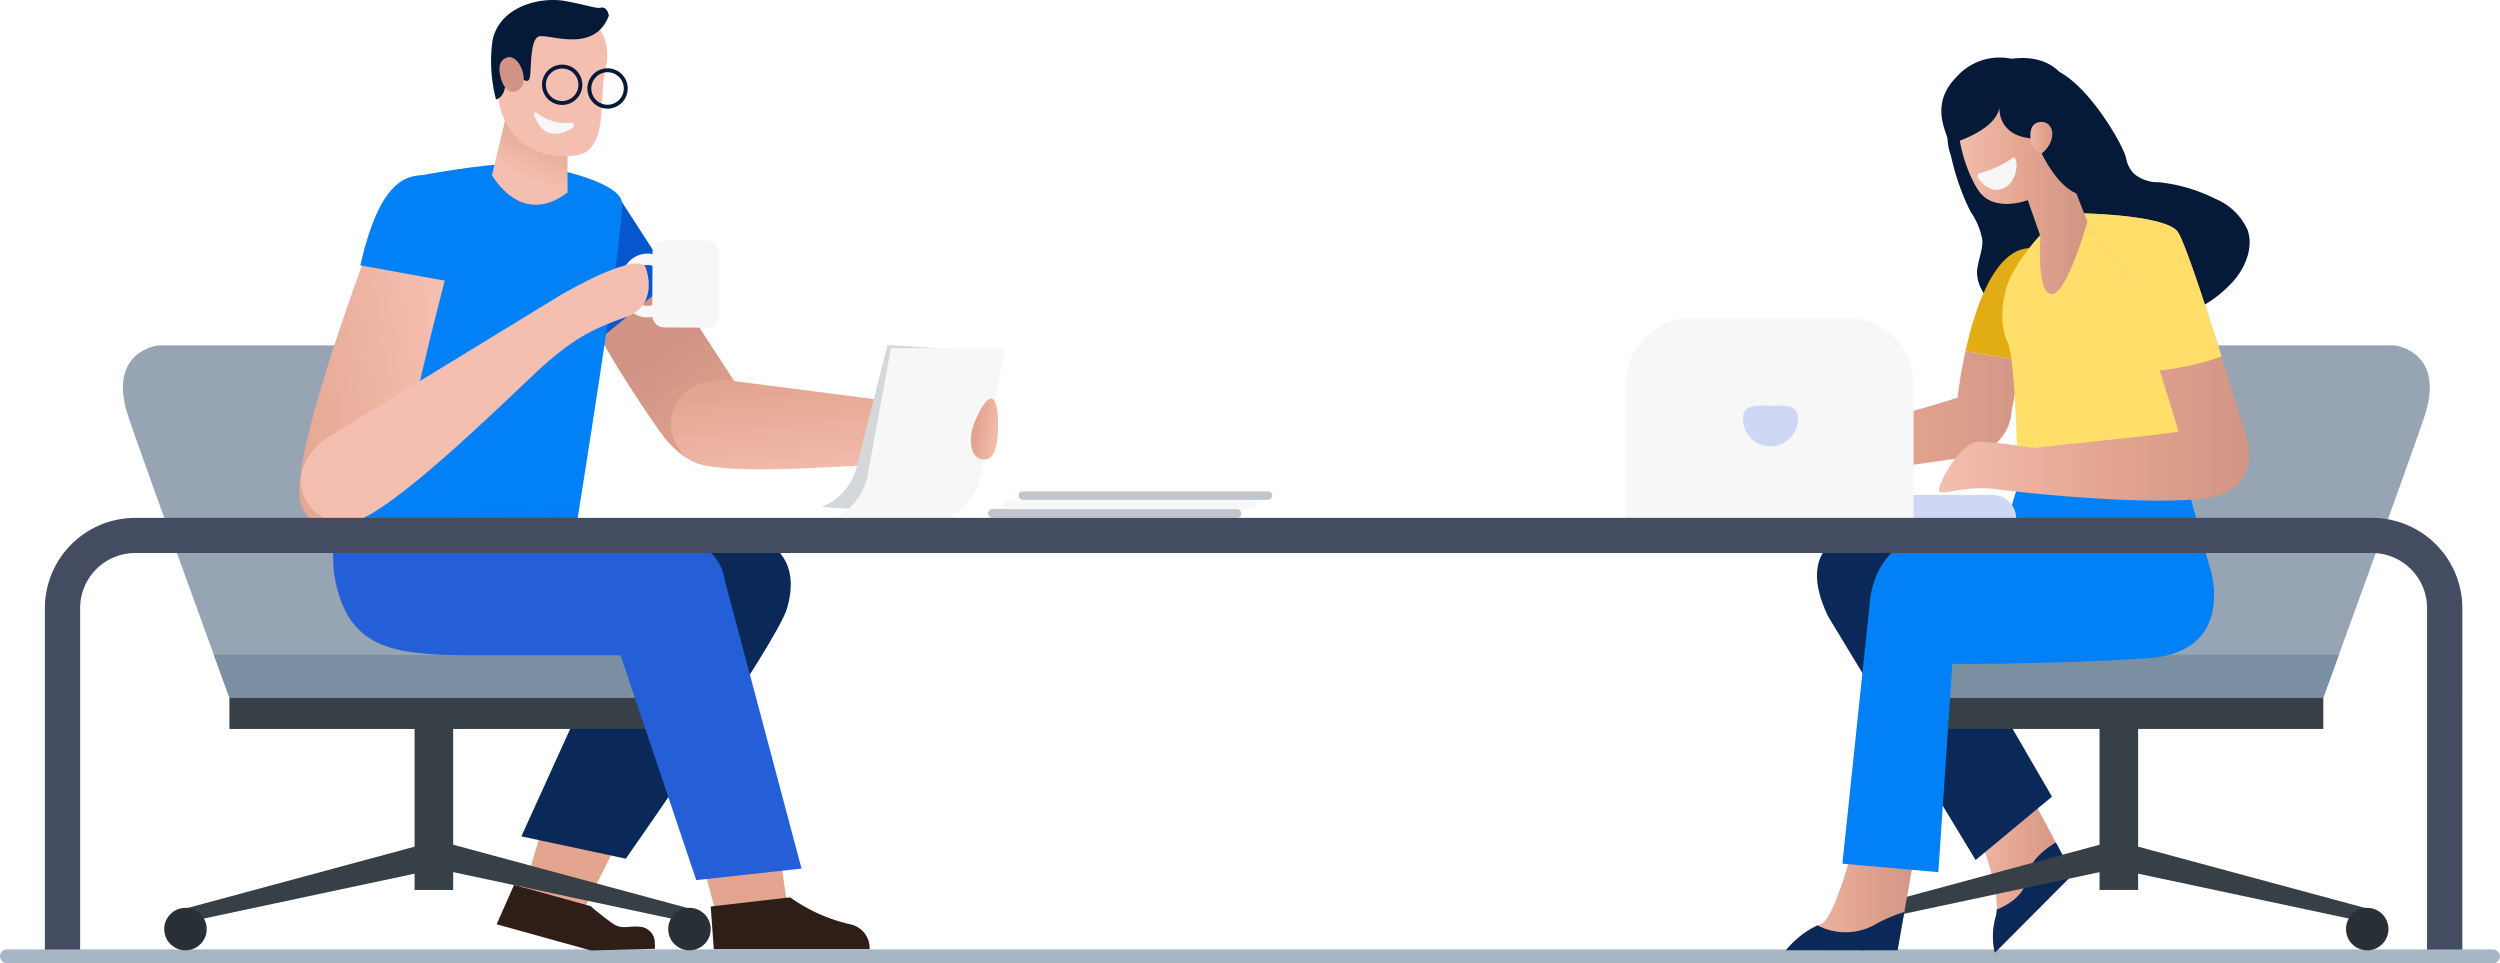 <svg xmlns="http://www.w3.org/2000/svg" xmlns:xlink="http://www.w3.org/1999/xlink" width="288.736" height="111.265" viewBox="0 0 288.736 111.265">
  <defs>
    <linearGradient id="linear-gradient" y1="0.5" x2="1" y2="0.5" gradientUnits="objectBoundingBox">
      <stop offset="0" stop-color="#f4beb0"/>
      <stop offset="0.521" stop-color="#e3a590"/>
      <stop offset="1" stop-color="#d19484"/>
    </linearGradient>
    <clipPath id="clip-path">
      <path id="Path_10" data-name="Path 10" d="M543.939,355.856h24.414s6.078.637,3.412,8.392-11.621,32.29-11.621,32.29H509.7l5.562-6.16Z" fill="none"/>
    </clipPath>
    <clipPath id="clip-path-2">
      <path id="Path_17" data-name="Path 17" d="M334.515,355.856H310.1s-6.077.637-3.411,8.392,11.621,32.29,11.621,32.29h50.445l-5.561-6.16Z" fill="none"/>
    </clipPath>
    <linearGradient id="linear-gradient-2" x1="1.18" y1="1.595" x2="0.406" y2="0.347" xlink:href="#linear-gradient"/>
    <linearGradient id="linear-gradient-3" x1="0.662" y1="1.006" x2="0.014" y2="-0.818" xlink:href="#linear-gradient"/>
    <linearGradient id="linear-gradient-4" x1="0.896" y1="0.627" x2="-0.213" y2="0.215" xlink:href="#linear-gradient"/>
    <linearGradient id="linear-gradient-5" x1="9.546" y1="1.657" x2="8.537" y2="1.718" gradientUnits="objectBoundingBox">
      <stop offset="0" stop-color="#0281f7"/>
      <stop offset="1" stop-color="#0557ce"/>
    </linearGradient>
    <linearGradient id="linear-gradient-6" x1="2.708" y1="0.736" x2="2.766" y2="1.67" xlink:href="#linear-gradient-5"/>
    <linearGradient id="linear-gradient-8" x1="0" y1="0.5" x2="1.076" y2="0.5" xlink:href="#linear-gradient"/>
    <linearGradient id="linear-gradient-10" x1="9.234" y1="2.986" x2="9.459" y2="2.164" xlink:href="#linear-gradient"/>
    <linearGradient id="linear-gradient-11" x1="6.208" y1="1.689" x2="7.252" y2="1.689" xlink:href="#linear-gradient"/>
    <linearGradient id="linear-gradient-12" x1="29.193" y1="5.43" x2="27.959" y2="5.011" xlink:href="#linear-gradient"/>
    <linearGradient id="linear-gradient-14" x1="0" y1="0.5" x2="1" y2="0.5" xlink:href="#linear-gradient"/>
    <linearGradient id="linear-gradient-15" x1="0.885" y1="0.396" x2="-0.92" y2="0.879" gradientUnits="objectBoundingBox">
      <stop offset="0" stop-color="#f4beb0"/>
      <stop offset="0.521" stop-color="#e3a590"/>
      <stop offset="0.928" stop-color="#d49786"/>
      <stop offset="1" stop-color="#d19484"/>
    </linearGradient>
    <linearGradient id="linear-gradient-16" x1="-0.025" y1="4.219" x2="-1.04" y2="5.107" xlink:href="#linear-gradient"/>
    <linearGradient id="linear-gradient-17" x1="6.431" y1="1.727" x2="9.115" y2="2.335" xlink:href="#linear-gradient-5"/>
  </defs>
  <g id="type-background" transform="translate(-291.815 -315.966)">
    <g id="Group_35" data-name="Group 35">
      <rect id="Rectangle_1" data-name="Rectangle 1" width="288.736" height="1.617" rx="0.808" transform="translate(291.815 425.614)" fill="#a7b6c4"/>
      <g id="Group_34" data-name="Group 34">
        <path id="Path_1" data-name="Path 1" d="M519.469,327.874a4.888,4.888,0,0,0-2.441,2.16,5.93,5.93,0,0,0,.108,3.9,27.844,27.844,0,0,0,2.249,6.45,8.435,8.435,0,0,1,1.376,3.245c.1,1.347-.646,2.638-.609,3.988a4.517,4.517,0,0,0,1.88,3.329,10.041,10.041,0,0,0,3.6,1.586,36.333,36.333,0,0,0,8.94,1.063,28.558,28.558,0,0,0,8.311-.939,14.145,14.145,0,0,0,7.009-4.376c1.318-1.6,2.186-3.8,1.505-5.757a6.976,6.976,0,0,0-3.712-3.59,19.069,19.069,0,0,0-6.5-1.92,4.333,4.333,0,0,1-2.907-.982,3.477,3.477,0,0,1-.9-1.738c-.213-1.5-5.727-11.084-9.96-10.522C526.175,323.933,522.083,326.594,519.469,327.874Z" fill="#051938"/>
        <g id="Group_1" data-name="Group 1">
          <path id="Path_2" data-name="Path 2" d="M364.369,410.813l-5.3,10.552-7.414-.352,3.53-11.959Z" fill="#e3a590"/>
          <path id="Path_3" data-name="Path 3" d="M351.186,418.164l8.841,2.455a29.882,29.882,0,0,0,2.552,2c1.09.767,1.746.226,3.227.39a1.849,1.849,0,0,1,1.636,1.792l.021.743-7.4.195-10.888-3.024Z" fill="#2f1d18"/>
          <path id="Path_4" data-name="Path 4" d="M350.954,377.4s18.357-.351,22.947-.351,10.944,1.758,8.825,9.144c-1.172,4.086-18.634,28.945-18.634,28.945l-12.063-2.575,10.222-22.5S344.6,387.951,350.954,377.4Z" fill="#0a2958"/>
        </g>
        <g id="Group_4" data-name="Group 4">
          <g id="Group_3" data-name="Group 3">
            <path id="Path_5" data-name="Path 5" d="M522.69,401.039l8.542,15.9-9.025,9.072a8.267,8.267,0,0,1,.08-4.094c.646-1.847-.806-7.868-3.948-13.808Z" fill="url(#linear-gradient)"/>
            <g id="Group_2" data-name="Group 2">
              <path id="Path_6" data-name="Path 6" d="M529.255,413.258c-1.352.828-3.162,2.269-3.361,4.117-.215,1.995-2.181,3.117-3.463,3.642a3.185,3.185,0,0,1-.145.9,8.267,8.267,0,0,0-.08,4.094l9.025-9.072Z" fill="#0a2958"/>
            </g>
          </g>
          <path id="Path_7" data-name="Path 7" d="M502.947,387.149l17.039,28.141,8.821-7.313-12.644-21.791,25.543-8.51H505.2S499.08,379.121,502.947,387.149Z" fill="#0a2958"/>
        </g>
        <g id="Group_9" data-name="Group 9">
          <path id="Path_8" data-name="Path 8" d="M560.038,394.308l.107,2.231v3.612H508.885l.052-6.8Z" fill="#373f47"/>
          <path id="Path_9" data-name="Path 9" d="M543.939,355.856h24.414s6.078.637,3.412,8.392-11.621,32.29-11.621,32.29H512.384l2.877-6.16Z" fill="#97a4b4"/>
          <g id="Group_6" data-name="Group 6">
            <g id="Group_5" data-name="Group 5" clip-path="url(#clip-path)">
              <rect id="Rectangle_2" data-name="Rectangle 2" width="51.681" height="9.634" transform="matrix(-1, 0, 0, -1, 563.077, 401.227)" fill="#7b8fa3"/>
            </g>
          </g>
          <rect id="Rectangle_3" data-name="Rectangle 3" width="4.459" height="20.372" transform="matrix(-1, 0, 0, -1, 538.757, 418.749)" fill="#373f47"/>
          <g id="Group_7" data-name="Group 7">
            <path id="Path_11" data-name="Path 11" d="M537.542,413.424l27.932,7.542-1.493,1.275-27.932-5.948Z" fill="#373f47"/>
            <path id="Path_12" data-name="Path 12" d="M562.765,423.261a2.452,2.452,0,1,0,2.452-2.443A2.448,2.448,0,0,0,562.765,423.261Z" fill="#293035"/>
          </g>
          <g id="Group_8" data-name="Group 8">
            <path id="Path_13" data-name="Path 13" d="M534.685,413.424l-27.932,7.542,1.493,1.275,27.932-5.948Z" fill="#373f47"/>
            <path id="Path_14" data-name="Path 14" d="M509.462,423.261a2.452,2.452,0,1,1-2.452-2.443A2.448,2.448,0,0,1,509.462,423.261Z" fill="#293035"/>
          </g>
        </g>
        <g id="Group_14" data-name="Group 14">
          <path id="Path_15" data-name="Path 15" d="M318.416,394.308l-.107,2.231v3.612h51.259l-.052-6.8Z" fill="#373f47"/>
          <path id="Path_16" data-name="Path 16" d="M334.515,355.856H310.1s-6.077.637-3.411,8.392,11.621,32.29,11.621,32.29H366.07l-2.877-6.16Z" fill="#97a4b4"/>
          <g id="Group_11" data-name="Group 11">
            <g id="Group_10" data-name="Group 10" clip-path="url(#clip-path-2)">
              <rect id="Rectangle_4" data-name="Rectangle 4" width="51.681" height="9.634" transform="translate(315.376 391.593)" fill="#7b8fa3"/>
            </g>
          </g>
          <rect id="Rectangle_5" data-name="Rectangle 5" width="4.459" height="20.372" transform="translate(339.696 398.378)" fill="#373f47"/>
          <g id="Group_12" data-name="Group 12">
            <path id="Path_18" data-name="Path 18" d="M340.911,413.424l-27.932,7.542,1.493,1.275,27.932-5.948Z" fill="#373f47"/>
            <path id="Path_19" data-name="Path 19" d="M315.687,423.261a2.452,2.452,0,1,1-2.452-2.443A2.448,2.448,0,0,1,315.687,423.261Z" fill="#293035"/>
          </g>
          <g id="Group_13" data-name="Group 13">
            <path id="Path_20" data-name="Path 20" d="M343.768,413.424l27.932,7.542-1.493,1.275-27.932-5.948Z" fill="#373f47"/>
            <path id="Path_21" data-name="Path 21" d="M368.991,423.261a2.452,2.452,0,1,0,2.451-2.443A2.447,2.447,0,0,0,368.991,423.261Z" fill="#293035"/>
          </g>
        </g>
        <g id="Group_15" data-name="Group 15">
          <path id="Path_22" data-name="Path 22" d="M372.135,412.572l2.824,10.552,8.12-.352-1.765-11.959Z" fill="#e3a590"/>
          <path id="Path_23" data-name="Path 23" d="M373.9,420.662l9.178-1.056a19.142,19.142,0,0,0,7,3.127,2.8,2.8,0,0,1,2.176,2.714v.139H374.253Z" fill="#2f1d18"/>
          <path id="Path_24" data-name="Path 24" d="M333.832,371.243a13.682,13.682,0,0,0-3.177,12.31c1.766,7.387,6.708,8.09,15.886,8.09h16.945l8.743,25.973,12.159-1.335-8.9-33.43s-.353-5.98-10.944-5.98S333.832,371.243,333.832,371.243Z" fill="#245fd7"/>
        </g>
        <g id="Group_18" data-name="Group 18">
          <g id="Group_17" data-name="Group 17">
            <g id="Group_16" data-name="Group 16">
              <path id="Path_25" data-name="Path 25" d="M368.639,347.713l9.2,14.151s2.5,4.217-1.323,7c-2.808,2.043-6.034.3-8.362-2.877a136.284,136.284,0,0,1-7.625-12.048Z" fill="url(#linear-gradient-2)"/>
              <path id="Path_26" data-name="Path 26" d="M375.687,359.864l27.99,3.6s1.815,5.81-2.3,5.789c-6.473-.034-25.433,2.058-29.469.029S368.068,359.666,375.687,359.864Z" fill="url(#linear-gradient-3)"/>
              <path id="Path_27" data-name="Path 27" d="M399.713,375.362l-13.009-.845h0a6.73,6.73,0,0,0,4.045-4.591l3.568-14.117,13.009.845-3.646,14.135a6.711,6.711,0,0,1-3.311,4.217Z" fill="#d5d8db"/>
              <path id="Path_28" data-name="Path 28" d="M401.443,375.754H388.259a6.861,6.861,0,0,0,3.779-4.945l2.669-14.626h13.185l-2.747,14.647a6.857,6.857,0,0,1-3.063,4.519Z" fill="#f7f7f7"/>
              <path id="Path_29" data-name="Path 29" d="M406.987,363.285s.636,5.465-1.272,5.737-2.044-2.4-1.454-3.988S406.488,360.171,406.987,363.285Z" fill="url(#linear-gradient-4)"/>
            </g>
            <path id="Path_30" data-name="Path 30" d="M361.369,338.589l2.265.69,5.819,9.01-8.808,7.187S359.691,341.368,361.369,338.589Z" fill="url(#linear-gradient-5)"/>
          </g>
          <path id="Path_31" data-name="Path 31" d="M339.313,337.3l.8-1.025s7.731-1.476,11.33-1.367,11.786,1.946,12.2,4.373-5.394,38.265-5.394,38.265l-27.84,1.445Z" fill="url(#linear-gradient-6)"/>
        </g>
        <g id="Group_21" data-name="Group 21">
          <g id="Group_20" data-name="Group 20">
            <path id="Path_32" data-name="Path 32" d="M513.631,410.7l-2.659,15.013H498.08s1.933-2.408,3.948-2.97,4.835-13.087,4.835-13.087Z" fill="url(#linear-gradient)"/>
            <g id="Group_19" data-name="Group 19">
              <path id="Path_33" data-name="Path 33" d="M501.736,422.842a10.485,10.485,0,0,0-3.656,2.873h12.892l.782-4.416a17.374,17.374,0,0,0-3.618,1.575A6.952,6.952,0,0,1,501.736,422.842Z" fill="#0a2958"/>
            </g>
          </g>
          <path id="Path_34" data-name="Path 34" d="M544.285,371.574l2.9,10.438s2.74,9.233-7.172,9.955-22.71.683-22.71.683L515.681,416.7l-11.079-.985,3.181-30.328s.483-7.387,7.332-7.307a44.261,44.261,0,0,0,8.059-1.1c.413-.085,2.029-6.723,2.453-6.813C534.54,368.251,544.285,371.574,544.285,371.574Z" fill="#0281f7"/>
        </g>
        <g id="Group_24" data-name="Group 24">
          <g id="Group_22" data-name="Group 22">
            <path id="Path_35" data-name="Path 35" d="M517.908,361.892a104.175,104.175,0,0,1-15.245,3.717c-6.433.833-9.842,3.14-10.035,4.038s2.573,1.538,3.473,1.41,3.216-1.218,2.766-.32.579,1.218.836,1.154,2.381-.833,2.381-.833,10.678-1.346,16.4-2.244,5.661-5.383,5.661-5.383l1.123-5.818-6.457-1.091C518.159,359.513,517.908,361.892,517.908,361.892Z" fill="url(#linear-gradient-8)"/>
            <path id="Path_36" data-name="Path 36" d="M518.814,356.521l6.457,1.091,2.469-12.781C522.677,343.194,520.039,350.93,518.814,356.521Z" fill="#e2ac14"/>
          </g>
          <path id="Path_37" data-name="Path 37" d="M527.8,342.747a22.761,22.761,0,0,0-3.444,4.584c-1.65,2.891-1.518,6.551-.675,8.147s1.1,12.766,1.1,12.766l8.261,3.527,13.908-6.467-7.5-21.164-6.506-3.29Z" fill="#ffdf69"/>
          <g id="Group_23" data-name="Group 23">
            <path id="Path_38" data-name="Path 38" d="M532.447,340.613s9.456.181,10.871,2.109,8.084,24.219,8.084,24.219,1.286,4.641-3.28,6.208-22.079-.157-25.646-.669-6.116.679-6.651.281,2.307-5.613,4.3-5.757,6.454.817,6.9.677,16.375-1.66,16.375-1.9-4.838-15.945-6.06-17.995S532.447,342.24,532.447,340.613Z" fill="url(#linear-gradient)"/>
            <path id="Path_39" data-name="Path 39" d="M543.318,342.722c-1.415-1.928-10.871-2.109-10.871-2.109,0,1.627,3.666,5.123,4.888,7.172.64,1.073,2.072,6.181,3.639,10.988a30.823,30.823,0,0,0,7.416-1.637C546.427,350.888,544.09,343.774,543.318,342.722Z" fill="#ffdf69"/>
          </g>
        </g>
        <path id="Path_40" data-name="Path 40" d="M524.661,375.808H492.381V373.13h29.591a2.683,2.683,0,0,1,2.689,2.679Z" fill="#ced8f4"/>
        <path id="Rectangle_6" data-name="Rectangle 6" d="M7.683,0H25.543a7.683,7.683,0,0,1,7.683,7.683V23.143a0,0,0,0,1,0,0H0a0,0,0,0,1,0,0V7.683A7.683,7.683,0,0,1,7.683,0Z" transform="translate(479.599 352.678)" fill="#f7f7f7"/>
        <path id="Path_41" data-name="Path 41" d="M499.463,364.351a3.168,3.168,0,0,1-6.336,0c0-1.743,1.419-1.531,3.168-1.531S499.463,362.608,499.463,364.351Z" fill="#ced8f4"/>
        <g id="Group_25" data-name="Group 25">
          <rect id="Rectangle_7" data-name="Rectangle 7" width="29.269" height="1.025" rx="0.512" transform="translate(405.927 374.748)" fill="#c0c5ce"/>
          <rect id="Rectangle_8" data-name="Rectangle 8" width="29.269" height="1.025" rx="0.512" transform="translate(407.647 373.754)" fill="#f7f7f7"/>
          <path id="Path_42" data-name="Path 42" d="M438.219,373.7H409.98a.514.514,0,0,1-.515-.513h0c0-.283.23-.513.347-.457h28.24c.45-.056.681.174.681.457h0A.514.514,0,0,1,438.219,373.7Z" fill="#c0c5ce"/>
        </g>
        <g id="Group_28" data-name="Group 28">
          <path id="Path_43" data-name="Path 43" d="M350.613,327.91l-1.976,8.282s3.336,6.115,8.726,2l-.012-6.419Z" fill="url(#linear-gradient-10)"/>
          <path id="Path_44" data-name="Path 44" d="M358.894,317.6c1.705.452,3.719,2.943,2.855,6.3s.526,9.6-3.581,10.044c-4.269.465-8.592-1.58-8.951-7.94S350.648,315.421,358.894,317.6Z" fill="url(#linear-gradient-11)"/>
          <path id="Path_45" data-name="Path 45" d="M349.1,327.451s1.044-.176,1.1-1.968,1.682-.64,1.682-.64.872.924,1.1.172-.008-4.28.978-4.8,6.446,2.128,8.179-2.443c0,0-.175-1.041-.872-.924s-1.1-.171-4.064-.745-7.776.593-8.523,4.642A17.634,17.634,0,0,0,349.1,327.451Z" fill="#051938"/>
          <path id="Path_46" data-name="Path 46" d="M349.854,325.542s-1.1-2.512.575-2.95c1.366-.358,2.616,2.771,1.341,3.7S349.854,325.542,349.854,325.542Z" fill="url(#linear-gradient-12)"/>
          <g id="Group_26" data-name="Group 26">
            <path id="Path_47" data-name="Path 47" d="M356.732,328.086a2.328,2.328,0,1,1,2.338-2.328A2.335,2.335,0,0,1,356.732,328.086Zm0-4.205a1.877,1.877,0,1,0,1.885,1.877A1.883,1.883,0,0,0,356.732,323.881Z" fill="#051938"/>
          </g>
          <g id="Group_27" data-name="Group 27">
            <path id="Path_48" data-name="Path 48" d="M361.977,328.514a2.329,2.329,0,1,1,2.337-2.328A2.335,2.335,0,0,1,361.977,328.514Zm0-4.205a1.877,1.877,0,1,0,1.884,1.877A1.882,1.882,0,0,0,361.977,324.309Z" fill="#051938"/>
          </g>
          <path id="Path_49" data-name="Path 49" d="M353.8,328.988a5.353,5.353,0,0,0,3.991,1.138.308.308,0,0,1,.186.566c-1.219.789-3.377,1.6-4.5-1.476A.207.207,0,0,1,353.8,328.988Z" fill="#f7f7f7"/>
        </g>
        <g id="Group_29" data-name="Group 29">
          <path id="Path_50" data-name="Path 50" d="M527.472,343.249l-1.462-4.171s-4,1.573-5.761-1.206-2.606-6.982-2.165-8.81,7.668-5.776,10.713-1.9,2.275,9.725,2.275,9.725l1.824,4.67s-2.327,8.388-4.125,8.388S527.472,343.249,527.472,343.249Z" fill="url(#linear-gradient)"/>
          <path id="Path_51" data-name="Path 51" d="M522.739,328.346s-.325,3.457,4.114,3.64c0,0,2.149,5.816,5.378,6.511s2.363.471,2.363.471a27.406,27.406,0,0,1-2.036-6.792c-.55-3.655-1.347-10.339-8.414-9.423a6.661,6.661,0,0,0-6.395,2.137c-3.083,3.145-1.15,6.251-.782,7.713C516.968,332.6,522.3,331.2,522.739,328.346Z" fill="#051938"/>
          <path id="Path_52" data-name="Path 52" d="M526.445,332.635s-.678-2.436,1.009-2.582,2.018,2.34,0,3.765Z" fill="url(#linear-gradient-14)"/>
          <path id="Path_53" data-name="Path 53" d="M520.269,336.522a.359.359,0,0,1,.187-.551,11.667,11.667,0,0,0,3.667-1.669c.819-.863,1.016,2.544-.917,3.407C521.791,338.343,520.732,337.185,520.269,336.522Z" fill="#f7f7f7"/>
        </g>
        <g id="Group_32" data-name="Group 32">
          <path id="Path_54" data-name="Path 54" d="M334.681,343.784s-9.936,25.923-8.07,30.6,10.358,2.448,12.255-7.5,5.508-22.946,5.508-22.946.051-3.932-3.9-3.984S334.681,343.784,334.681,343.784Z" fill="url(#linear-gradient-15)"/>
          <g id="Group_31" data-name="Group 31">
            <rect id="Rectangle_9" data-name="Rectangle 9" width="7.714" height="10.042" rx="1.313" transform="matrix(-1, -0.005, 0.005, -1, 374.851, 353.814)" fill="#f7f7f7"/>
            <g id="Group_30" data-name="Group 30">
              <path id="Path_55" data-name="Path 55" d="M363.648,349.648l.007-1.449a2.96,2.96,0,0,1,5.92.027l-.007,1.449a2.96,2.96,0,0,1-5.92-.027Zm1.327-1.444-.006,1.449a1.639,1.639,0,0,0,3.278.015l.006-1.449a1.639,1.639,0,0,0-3.278-.015Z" fill="#f7f7f7"/>
            </g>
          </g>
          <path id="Path_56" data-name="Path 56" d="M329.5,366.576l27.03-16.512s9.655-5.7,9.949-2.887c0,0,1.445,4.072-2.438,5.434s-6.276,2.584-10.423,6.468-16.77,16.3-21.2,17.217S323.407,371.141,329.5,366.576Z" fill="url(#linear-gradient-16)"/>
          <path id="Path_57" data-name="Path 57" d="M341.283,336.254c-2.555-.266-5.629.588-7.853,10.357l10.446,1.9S347.843,336.937,341.283,336.254Z" fill="url(#linear-gradient-17)"/>
        </g>
        <g id="Group_33" data-name="Group 33">
          <path id="Path_58" data-name="Path 58" d="M576.2,425.643h-4.074V386.18a6.361,6.361,0,0,0-6.365-6.343H307.437a6.362,6.362,0,0,0-6.367,6.343v39.463H297V386.18a10.433,10.433,0,0,1,10.441-10.4H565.762a10.433,10.433,0,0,1,10.44,10.4Z" fill="#434c60"/>
        </g>
      </g>
    </g>
  </g>
</svg>
